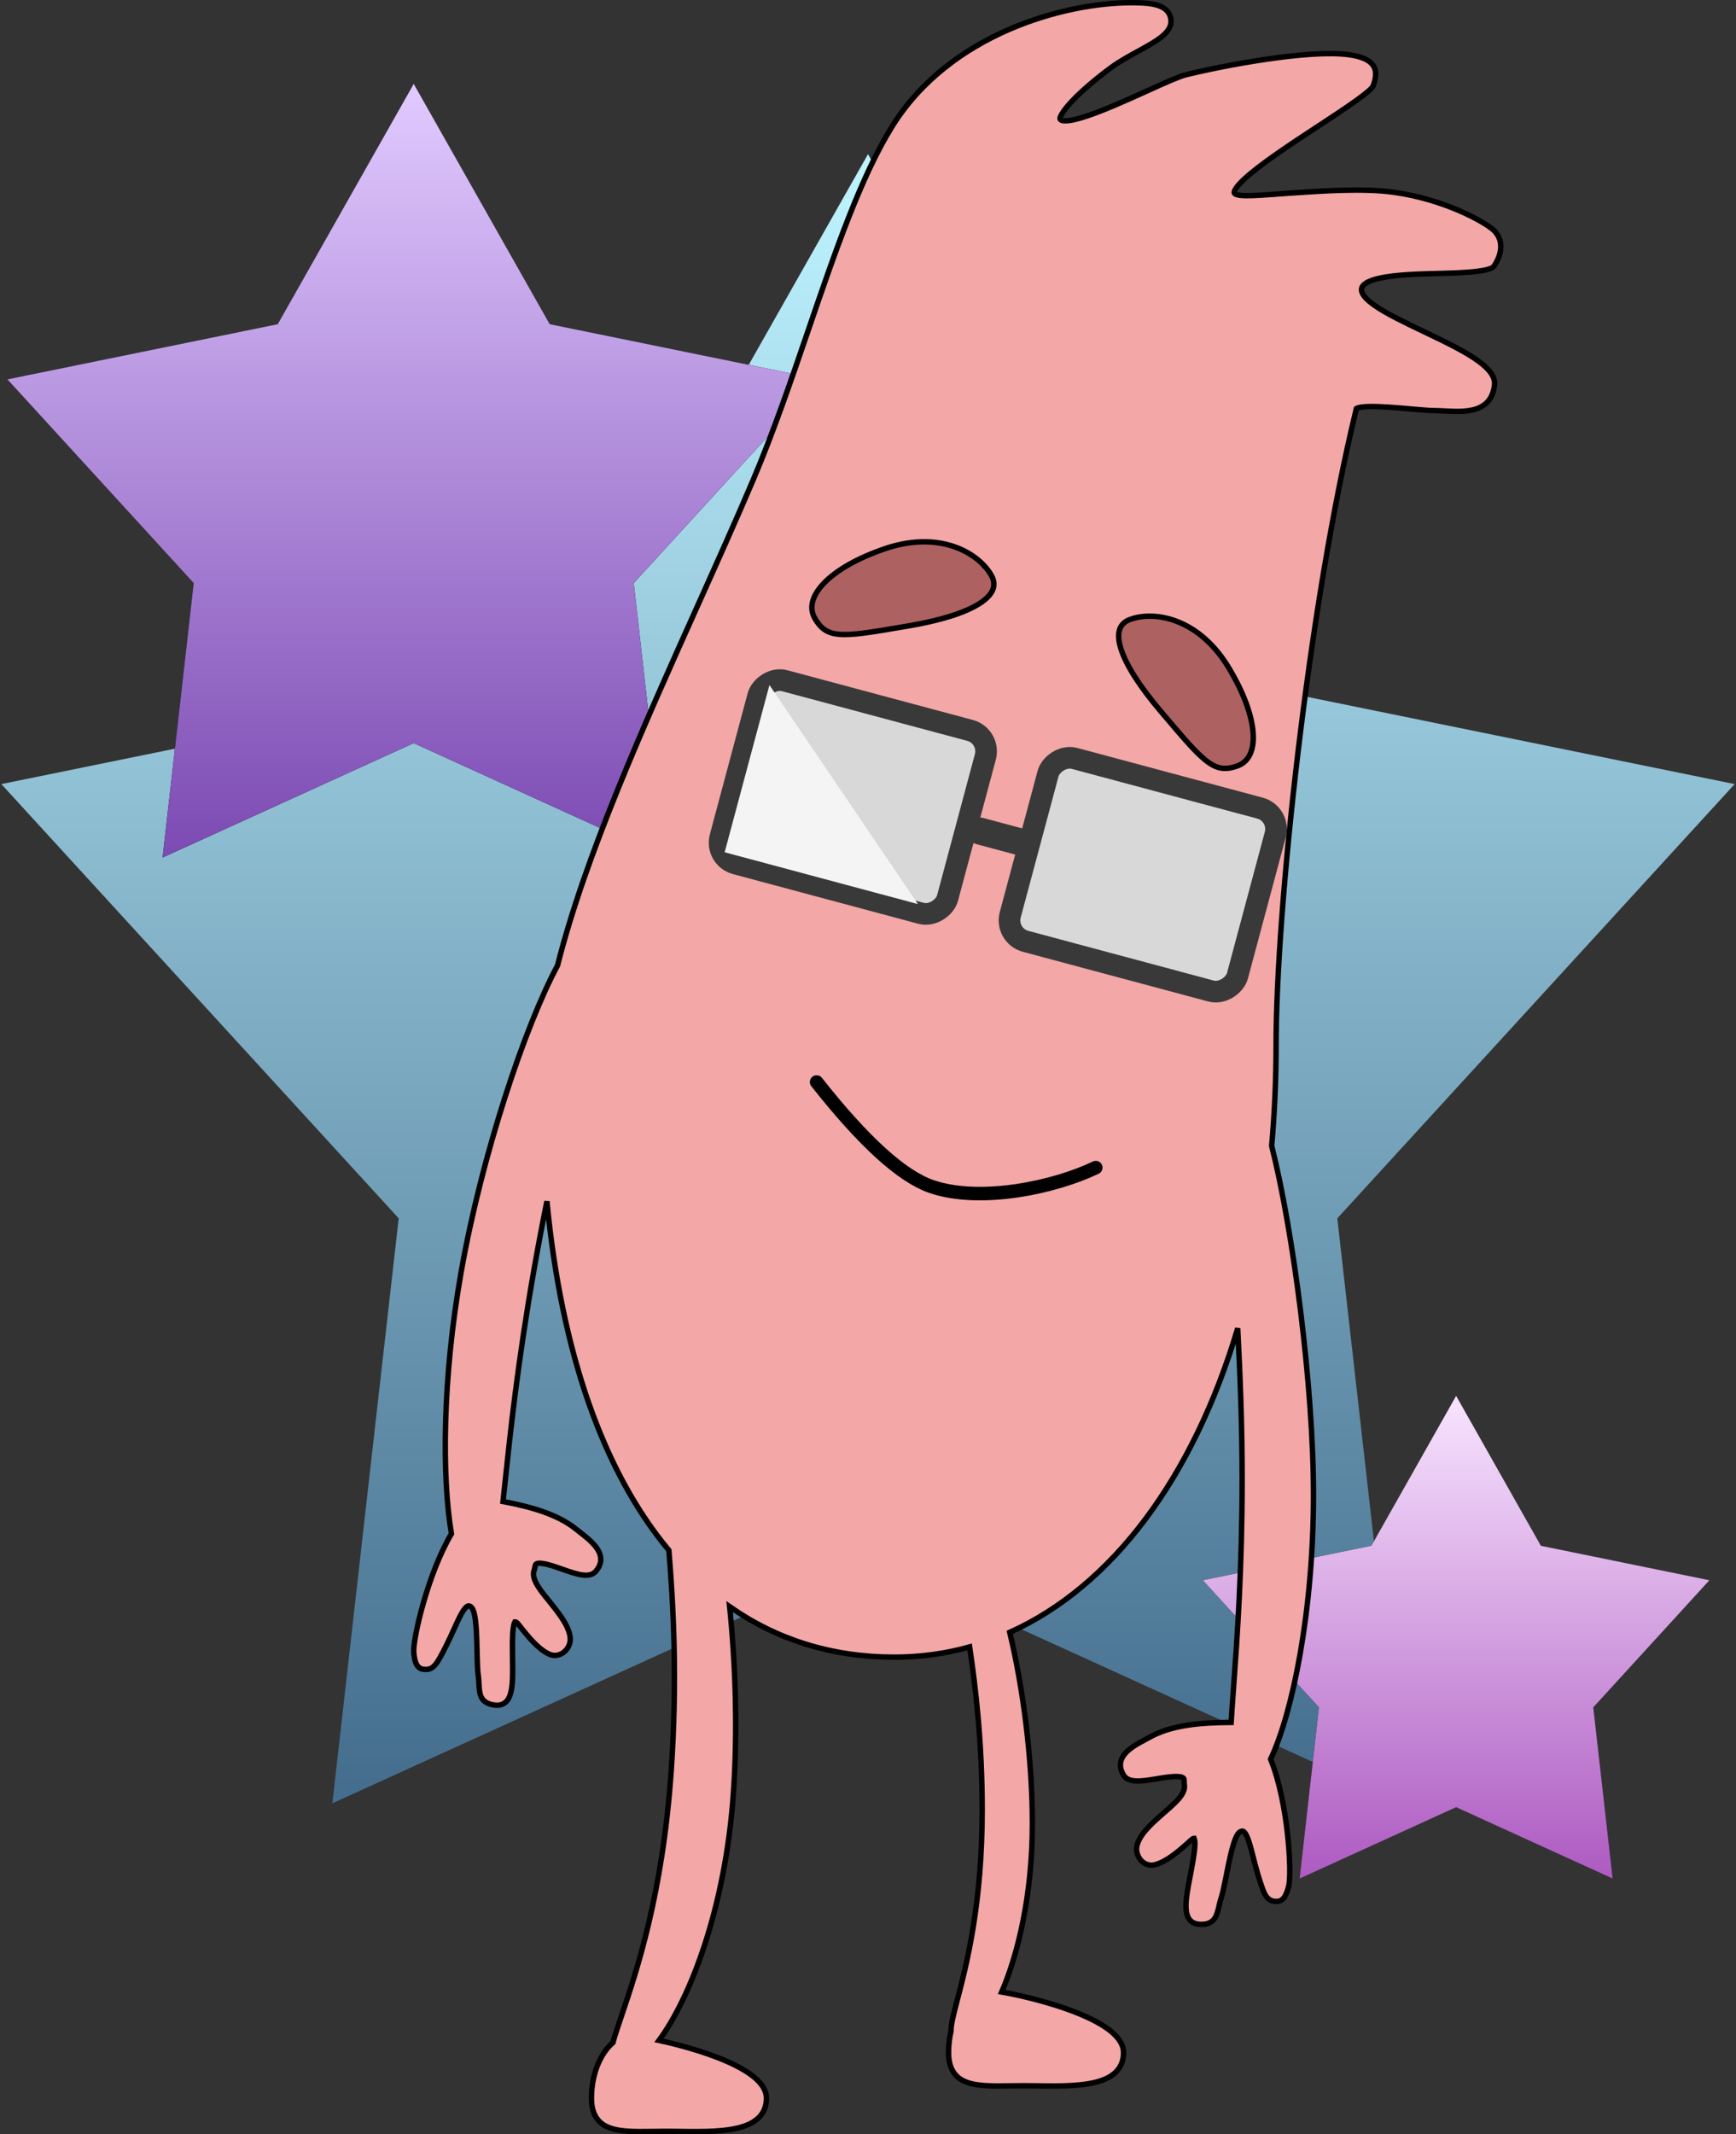 <?xml version="1.0" encoding="UTF-8"?>
<svg width="642px" height="789px" viewBox="0 0 642 789" version="1.1" xmlns="http://www.w3.org/2000/svg" xmlns:xlink="http://www.w3.org/1999/xlink">
    <rect x="0" y="0" width="642" height="789" fill="#333333" stroke="none"/>
    <!-- Generator: Sketch 62 (91390) - https://sketch.com -->
    <title>charcece_popup</title>
    <desc>Created with Sketch.</desc>
    <defs>
        <linearGradient x1="50%" y1="0%" x2="50%" y2="99.567%" id="linearGradient-1">
            <stop stop-color="#BEF3FF" offset="0%"></stop>
            <stop stop-color="#456E8E" offset="100%"></stop>
        </linearGradient>
        <linearGradient x1="50%" y1="0%" x2="50%" y2="100%" id="linearGradient-2">
            <stop stop-color="#E1CAFF" offset="0%"></stop>
            <stop stop-color="#7C4AB3" offset="100%"></stop>
        </linearGradient>
        <linearGradient x1="50%" y1="0%" x2="50%" y2="100%" id="linearGradient-3">
            <stop stop-color="#E1CAFF" offset="0%"></stop>
            <stop stop-color="#7C4AB3" offset="100%"></stop>
        </linearGradient>
        <linearGradient x1="50%" y1="0%" x2="50%" y2="100%" id="linearGradient-4">
            <stop stop-color="#F8E4FF" offset="0%"></stop>
            <stop stop-color="#AD5AC1" offset="100%"></stop>
        </linearGradient>
        <linearGradient x1="50%" y1="0%" x2="50%" y2="100%" id="linearGradient-5">
            <stop stop-color="#F8E4FF" offset="0%"></stop>
            <stop stop-color="#AD5AC1" offset="100%"></stop>
        </linearGradient>
    </defs>
    <g id="Page-1" stroke="none" stroke-width="1" fill="none" fill-rule="evenodd">
        <g id="charcece_popup" transform="translate(0, 1)">
            <polygon id="Star" fill="url(#linearGradient-1)" fill-rule="nonzero" transform="translate(321, 360.819) scale(-1, 1) translate(-321, -360.819) " points="321 575.487 122.916 665.639 147.445 449.392 0.494 288.861 213.737 245.365 321 56 428.263 245.365 641.506 288.861 494.555 449.392 519.084 665.639"></polygon>
            <g id="Star" transform="translate(153, 173) scale(-1, 1) translate(-153, -173) translate(2, 30)">
                <g id="path-3-link" fill="#000000" fill-rule="nonzero">
                    <polygon id="path-3" points="151 243.71 58.13 286.003 69.63 184.554 0.733 109.244 100.71 88.838 151 0 201.29 88.838 301.267 109.244 232.37 184.554 243.87 286.003"></polygon>
                </g>
                <g id="path-3-link" fill="url(#linearGradient-3)">
                    <polygon id="path-3" points="151 243.71 58.13 286.003 69.63 184.554 0.733 109.244 100.71 88.838 151 0 201.29 88.838 301.267 109.244 232.37 184.554 243.87 286.003"></polygon>
                </g>
            </g>
            <g id="Star" transform="translate(538.5, 604.5) scale(-1, 1) translate(-538.5, -604.5) translate(444, 515)">
                <g id="path-6-link" fill="#000000" fill-rule="nonzero">
                    <polygon id="path-6" points="94.5 152.09 36.603 178.483 43.772 115.173 0.821 68.175 63.149 55.44 94.5 0 125.851 55.44 188.179 68.175 145.228 115.173 152.397 178.483"></polygon>
                </g>
                <g id="path-6-link" fill="url(#linearGradient-5)">
                    <polygon id="path-6" points="94.5 152.09 36.603 178.483 43.772 115.173 0.821 68.175 63.149 55.44 94.5 0 125.851 55.44 188.179 68.175 145.228 115.173 152.397 178.483"></polygon>
                </g>
            </g>
            <g id="Group-3" transform="translate(354, 393.5) scale(-1, 1) translate(-354, -393.5) translate(153, 0)">
                <path d="M380.809,593.046 C378.707,594.721 378.719,604.376 378.54,611.117 C378.46,614.147 378.387,616.679 378.197,617.905 C377.999,619.18 377.938,620.382 377.88,621.487 C377.765,623.697 377.608,625.534 376.73,626.878 C375.992,628.008 374.779,628.864 372.593,629.249 C371.389,629.461 370.368,629.413 369.505,629.125 C368.589,628.819 367.833,628.248 367.228,627.372 C366.2,625.885 365.619,623.394 365.465,619.687 C365.372,617.431 365.409,614.697 365.447,611.925 C365.504,607.724 365.57,603.433 365.156,600.644 C365.021,599.732 364.85,598.996 364.573,598.531 C363.9,598.472 363.037,599.828 361.824,601.328 C359.34,604.398 355.86,608.638 352.012,610.46 C351.098,610.893 350.19,611.03 349.332,610.949 C348.395,610.861 347.516,610.509 346.754,609.973 C345.131,608.833 344.073,606.857 344.107,604.984 C344.186,600.703 347.841,595.982 351.476,591.45 C354.966,587.098 358.71,582.877 357.452,579.451 C357.336,579.135 357.263,578.78 357.193,578.416 C357.105,577.958 357.11,577.384 356.603,577.1 C356.159,576.851 355.445,576.821 354.326,576.983 C352.119,577.303 349.555,578.216 347.033,579.107 C344.239,580.092 341.492,581.048 339.287,581.269 C337.315,581.467 335.761,581.072 334.756,579.957 C333.722,578.809 333.162,577.676 332.942,576.58 C332.689,575.326 332.876,574.105 333.381,572.93 C334.609,570.075 337.854,567.492 340.5,565.441 C341.02,565.039 341.513,564.657 341.956,564.297 C348.632,558.875 358.456,556.046 368.98,554.072 C368.767,552.093 368.547,550.014 368.317,547.836 C366.308,528.839 363.5,502.27 357.433,467.873 C355.897,459.162 354.32,450.9 352.74,443.097 C347.371,499.227 331.779,543.197 307.638,572.11 C305.975,592.502 304.427,620.018 306.796,653.886 C309.979,699.401 319.643,727.927 325.152,744.191 C326.517,748.218 327.628,751.501 328.329,754.11 C332.557,757.715 336.265,765.089 336.265,774.661 C336.265,777.291 335.802,779.356 334.974,780.984 C334.051,782.801 332.674,784.094 330.919,785.004 C326.869,787.104 320.661,787.066 313.47,786.951 C311.829,786.925 310.137,786.898 308.411,786.898 C306.856,786.902 305.243,786.924 303.6,786.947 C295.077,787.065 285.772,787.163 279.502,784.882 C276.999,783.971 274.965,782.684 273.583,780.923 C272.298,779.286 271.559,777.237 271.559,774.661 C271.559,772.463 272.607,770.349 274.5,768.37 C276.452,766.328 279.313,764.42 282.703,762.686 C291.081,758.4 302.717,755.147 311.296,753.294 C299.717,737.613 286.749,704.365 283.788,662.026 C282.188,639.149 282.951,614.597 285.169,592.942 C267.715,605.17 247.297,611.609 224.265,611.609 C214.653,611.609 205.348,610.32 196.411,607.83 C194.152,623.129 191.771,643.312 191.771,668.048 C191.771,703.2 197.651,725.644 201.003,738.44 C202.428,743.878 203.38,747.626 203.311,749.903 C203.88,752.315 204.207,754.964 204.207,757.805 C204.207,760.435 203.743,762.501 202.916,764.129 C201.992,765.946 200.616,767.239 198.86,768.149 C194.81,770.248 188.602,770.21 181.411,770.096 C179.771,770.07 178.079,770.043 176.35,770.043 C174.712,770.043 172.996,770.067 171.238,770.092 C162.886,770.209 153.634,770.309 147.39,768.015 C144.907,767.103 142.885,765.814 141.511,764.054 C140.236,762.419 139.501,760.374 139.501,757.805 C139.501,755.455 140.702,753.198 142.852,751.099 C145.093,748.911 148.372,746.884 152.198,745.064 C162.41,740.208 176.547,736.793 184.555,735.396 C178.389,721.114 173.218,699.136 173.218,673.072 C173.218,648.718 176.826,622.163 181.583,602.445 C143.715,585.395 113.79,545.394 97.276,490.045 C96.359,507.414 95.639,526.321 95.639,545.845 C95.639,579.18 97.488,604.615 98.81,622.803 C99.159,627.616 99.472,631.922 99.706,635.733 C111.192,635.773 121.845,636.772 129.645,641.11 C130.144,641.387 130.696,641.678 131.277,641.984 C134.239,643.545 137.884,645.525 139.589,648.123 C140.29,649.193 140.686,650.362 140.656,651.641 C140.629,652.759 140.274,653.972 139.455,655.282 C138.659,656.555 137.197,657.213 135.221,657.361 C133.011,657.526 130.14,657.062 127.217,656.576 C124.578,656.137 121.895,655.683 119.666,655.751 C118.536,655.785 117.838,655.939 117.444,656.261 C116.993,656.629 117.098,657.194 117.091,657.66 C117.086,658.03 117.075,658.392 117.016,658.724 C116.373,662.317 120.792,665.824 124.985,669.503 C129.352,673.335 133.771,677.35 134.593,681.552 C134.952,683.391 134.253,685.52 132.853,686.925 C132.196,687.585 131.39,688.084 130.483,688.334 C129.653,688.562 128.735,688.585 127.759,688.317 C123.653,687.191 119.49,683.62 116.51,681.027 C115.055,679.761 113.969,678.575 113.413,678.552 C113.126,679.256 113.084,680.011 113.11,680.932 C113.187,683.75 113.996,687.965 114.783,692.092 C115.302,694.816 115.813,697.502 116.113,699.74 C116.605,703.417 116.466,705.971 115.712,707.614 C115.268,708.582 114.622,709.275 113.774,709.736 C112.974,710.17 111.976,710.394 110.754,710.394 C108.534,710.394 107.191,709.762 106.268,708.777 C105.17,707.607 104.696,705.825 104.199,703.668 C103.951,702.59 103.682,701.416 103.265,700.196 C102.865,699.021 102.354,696.54 101.748,693.571 C100.401,686.963 98.736,677.452 96.376,676.168 C95.991,675.958 95.652,675.858 95.343,675.959 C94.96,676.085 94.665,676.447 94.371,676.916 C93.3,678.626 92.522,681.76 91.547,685.553 C90.58,689.316 89.448,693.712 87.76,698.076 C87.19,699.55 86.524,700.42 85.88,700.957 C84.846,701.818 83.814,701.887 83.022,701.913 C81.628,701.971 80.712,701.311 80.011,700.293 C79.168,699.071 78.675,697.279 78.405,696.194 C77.245,691.527 78.502,665.54 85.113,649.322 C77.002,632.243 69.257,594.531 69.257,551.682 C69.257,511.391 76.752,454.123 84.716,422.593 C83.638,410.533 83.084,398.047 83.084,385.187 C83.084,336.473 71.336,223.831 53.389,150.029 C53.146,149.886 52.888,149.792 52.576,149.707 C51.676,149.46 50.402,149.342 48.892,149.3 C44.523,149.181 38.266,149.737 33.018,150.201 C29.429,150.518 26.304,150.792 24.537,150.792 C23.383,150.792 22.105,150.862 20.765,150.934 C16.314,151.173 11.239,151.391 7.575,149.553 C4.835,148.178 2.797,145.718 2.307,141.308 C2.144,139.845 2.612,138.359 3.653,136.873 C4.669,135.423 6.245,133.96 8.238,132.503 C13.242,128.843 20.929,125.167 28.492,121.56 C35.482,118.225 42.364,114.95 46.831,111.781 C48.458,110.626 49.757,109.495 50.586,108.374 C51.215,107.523 51.575,106.691 51.483,105.858 C51.384,104.96 50.766,104.267 49.858,103.678 C48.606,102.867 46.812,102.27 44.667,101.802 C38.569,100.474 29.726,100.262 21.778,100.065 C11.924,99.82 3.755,99.272 2.469,97.346 C0.809,94.859 0,92.394 0,90.167 C0,87.835 0.87,85.743 2.616,84.102 C5.74,81.168 20.705,72.637 39.891,70.033 C50.799,68.552 65.636,69.553 77.794,70.38 C88.375,71.099 97.288,72.11 98.477,70.443 C98.592,70.282 98.579,70.083 98.532,69.87 C98.432,69.419 98.154,68.913 97.754,68.347 C96.72,66.887 94.899,65.136 92.561,63.188 C86.034,57.751 75.544,50.89 66.337,44.864 C56.24,38.257 47.825,32.543 47.16,30.68 C46.077,27.646 45.77,24.95 47.436,22.856 C48.717,21.246 51.267,19.923 56.005,19.243 C70.744,17.127 103.025,23.318 116.564,26.674 C118.96,27.268 124.265,29.658 130.514,32.487 C138.527,36.116 148.124,40.466 155.03,42.521 C157.448,43.24 159.521,43.68 161.052,43.673 C161.627,43.671 162.114,43.61 162.487,43.445 C162.69,43.355 162.852,43.234 162.934,43.044 C163.139,42.567 162.738,41.845 162.231,40.989 C161.469,39.699 160.202,38.131 158.539,36.371 C155.119,32.754 150.042,28.366 144.099,23.978 C141.083,21.752 137.54,19.815 134.212,17.992 C130.573,15.998 127.186,14.132 124.949,12.2 C123.026,10.541 121.949,8.809 121.949,6.98 C121.949,5.63 122.301,4.537 122.903,3.646 C123.551,2.689 124.501,1.959 125.679,1.423 C128.362,0.202 132.313,0.013 136.088,0 L136.669,0 C161.12,0 203.71,11.318 225.114,45.798 C236.699,64.461 246.232,92.271 256.106,121.113 C262.5,139.793 269.042,158.907 276.395,176.227 C282.654,190.972 289.688,206.624 296.906,222.685 C317.052,267.513 338.62,315.521 348.815,355.911 C360.848,378.351 376.816,425.878 384.477,469.316 C391.442,508.81 391.581,545.148 388.052,565.995 C396.902,580.954 402.306,604.992 401.984,609.649 C401.907,610.764 401.733,612.614 401.115,613.964 C400.586,615.121 399.755,615.907 398.608,616.057 C397.605,616.2 396.598,616.293 395.45,615.636 C394.722,615.22 393.916,614.478 393.098,613.126 C390.678,609.121 388.8,604.989 387.194,601.451 C385.575,597.885 384.265,594.933 382.912,593.435 C382.542,593.025 382.188,592.719 381.789,592.662 C381.467,592.615 381.151,592.773 380.809,593.046 Z" id="Combined-Shape" stroke="#000000" stroke-width="2" fill="#F3A7A7" fill-rule="nonzero"></path>
                <g id="Group-2" transform="translate(87, 185)" fill-rule="nonzero">
                    <path d="M10.032,92.748 C9.711,86.398 11.754,77.157 15.997,65.716 C16.217,65.124 16.432,64.543 16.643,63.973 C20.83,52.675 23.388,45.709 26.33,41.666 C28.761,38.326 31.468,37.142 35.711,37.142 C37.951,37.142 39.881,37.965 41.46,39.495 C43.163,41.144 44.459,43.585 45.336,46.667 C47.126,52.952 47.155,61.84 45.092,72.347 C43.27,81.625 39.451,88.437 34.891,93.143 C29.202,99.016 22.371,101.606 16.947,101.606 C14.829,101.606 13.193,100.901 12.06,99.498 C10.825,97.966 10.181,95.677 10.032,92.748 Z" id="Oval" stroke="#000000" stroke-width="2" fill="#AD6161" transform="translate(28.33, 69.374) scale(-1, -1) rotate(20) translate(-28.33, -69.374) "></path>
                    <path d="M123.655,65.115 C121.538,65.115 119.902,64.41 118.77,63.007 C117.535,61.475 116.891,59.186 116.743,56.257 C116.423,49.906 118.467,40.663 122.711,29.221 C122.931,28.628 123.146,28.047 123.358,27.477 C127.546,16.177 130.104,9.209 133.047,5.166 C135.478,1.825 138.184,0.64 142.428,0.64 C144.666,0.64 146.596,1.463 148.175,2.992 C149.878,4.641 151.173,7.083 152.05,10.165 C153.838,16.45 153.865,25.339 151.801,35.848 C149.978,45.128 146.158,51.94 141.599,56.648 C135.909,62.523 129.079,65.114 123.655,65.115 Z" id="Oval" stroke="#000000" stroke-width="2" fill="#AD6161" transform="translate(135.041, 32.878) scale(-1, 1) rotate(-120) translate(-135.041, -32.878) "></path>
                    <ellipse id="Oval" fill="#000000" cx="57.767" cy="125.441" rx="11.233" ry="15.441"></ellipse>
                    <ellipse id="Oval" fill="#000000" cx="135.37" cy="103.085" rx="11.233" ry="15.441"></ellipse>
                    <ellipse id="Oval" fill="#FFFFFF" cx="50.788" cy="118.211" rx="4.212" ry="4.211"></ellipse>
                    <ellipse id="Oval" fill="#FFFFFF" cx="128.788" cy="99.211" rx="4.212" ry="4.211"></ellipse>
                </g>
                <g id="Group-10" transform="translate(186, 308) rotate(-15) translate(-186, -308) translate(83, 269)">
                    <rect id="Rectangle" stroke="#393939" stroke-width="8" fill="#D8D8D8" x="4" y="4" width="87" height="70" rx="8"></rect>
                    <rect id="Rectangle" stroke="#393939" stroke-width="8" fill="#D8D8D8" x="115" y="4" width="87" height="70" rx="8"></rect>
                    <polygon id="Rectangle" fill="#F4F4F4" points="199 7 199 71 125 71"></polygon>
                    <rect id="Rectangle" stroke="#393939" stroke-width="8" fill="#393939" x="93" y="38" width="18" height="2" rx="1"></rect>
                </g>
            </g>
            <path d="M302,399 C319.409,421.079 333.619,433.977 344.63,437.693 C362.794,443.822 390.185,437.887 405.236,430.636" id="Path-5" stroke="#000000" stroke-width="5" stroke-linecap="round"></path>
        </g>
    </g>
</svg>
